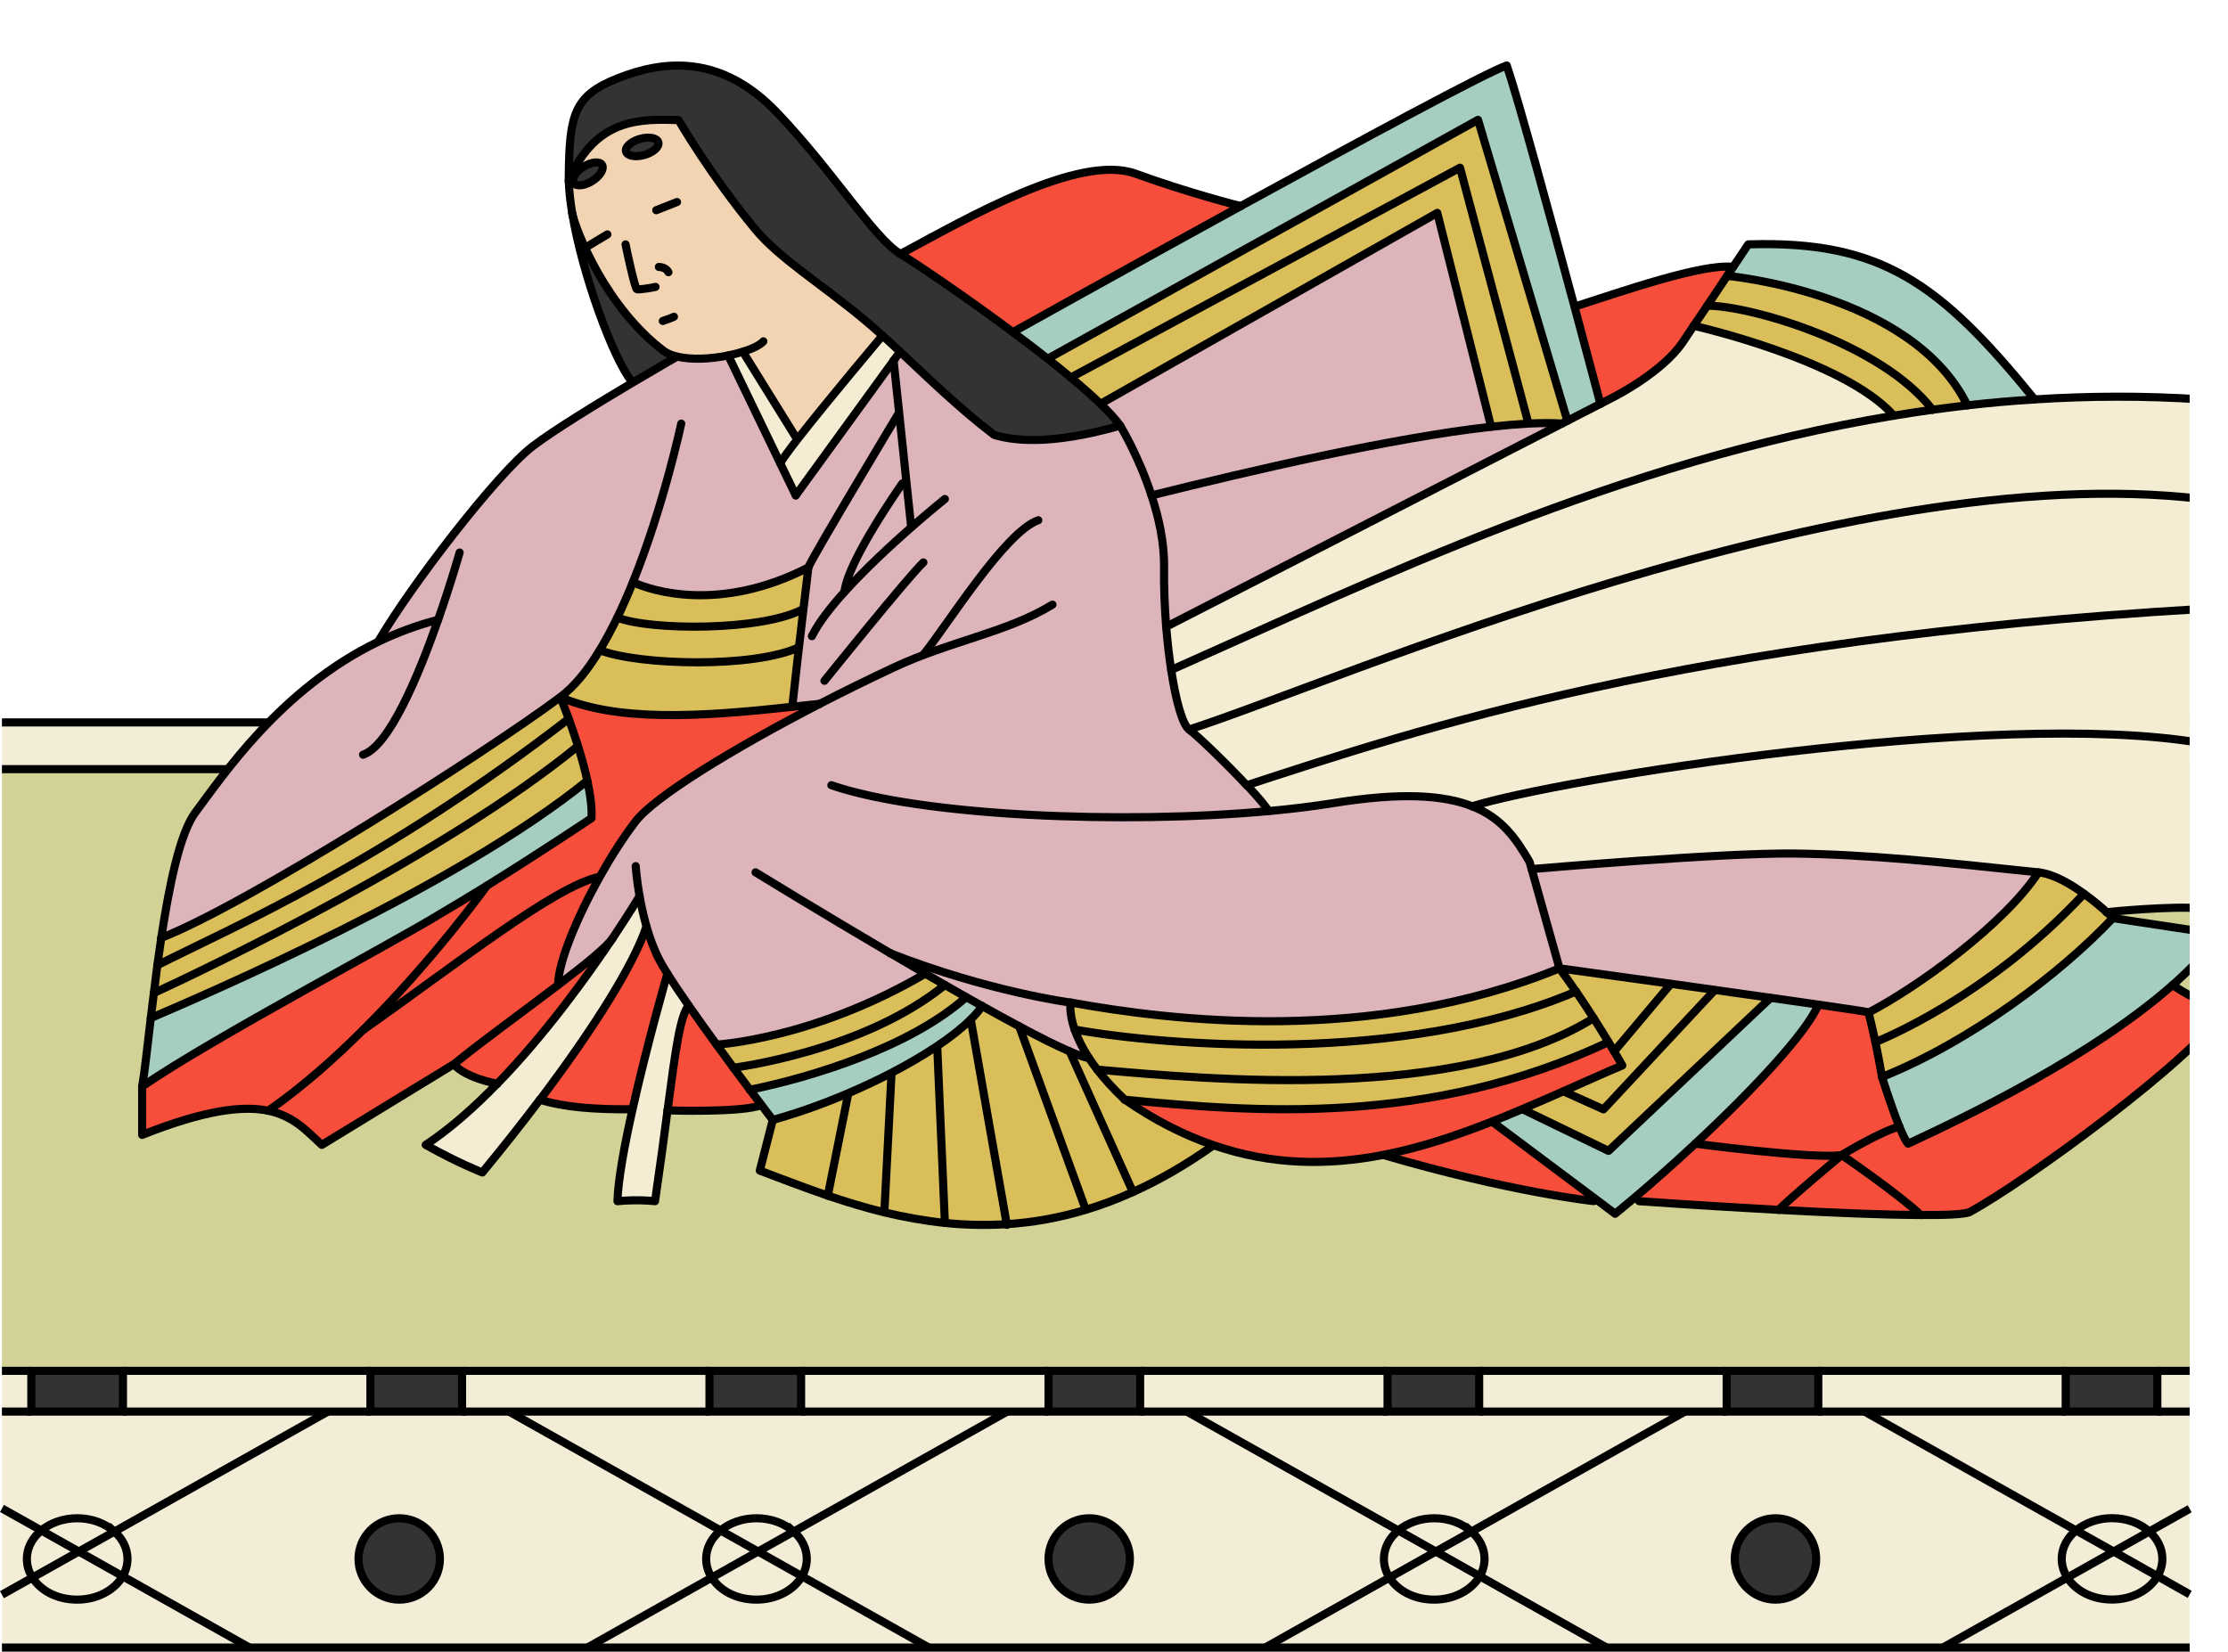 <?xml version="1.0" encoding="UTF-8"?>
<svg xmlns="http://www.w3.org/2000/svg" xmlns:xlink="http://www.w3.org/1999/xlink" viewBox="0 0 274.56 203.57">
  <defs>
    <style>
      .cls-1 {
        fill: #f2d4b2;
      }

      .cls-1, .cls-2, .cls-3, .cls-4, .cls-5, .cls-6, .cls-7, .cls-8, .cls-9, .cls-10 {
        stroke-width: 0px;
      }

      .cls-11, .cls-5, .cls-12 {
        fill: none;
      }

      .cls-11, .cls-12, .cls-13 {
        stroke: #000;
      }

      .cls-11, .cls-13 {
        stroke-miterlimit: 10;
      }

      .cls-2 {
        fill: #dabe5a;
      }

      .cls-3 {
        fill: #ddb4ba;
      }

      .cls-4 {
        fill: #f3edd7;
      }

      .cls-12 {
        stroke-linecap: round;
        stroke-linejoin: round;
      }

      .cls-6, .cls-13 {
        fill: #333;
      }

      .cls-7 {
        fill: #a5cec0;
      }

      .cls-8 {
        fill: #f4edd3;
      }

      .cls-9 {
        fill: #f74e3b;
      }

      .cls-14 {
        clip-path: url(#clippath);
      }

      .cls-10 {
        fill: #d2d296;
      }
    </style>
    <clipPath id="clippath">
      <rect class="cls-5" x="15.12" width="254.72" height="163.44"/>
    </clipPath>
  </defs>
  <g id="_レイヤー_3" data-name="レイヤー 3">
    <g>
      <g>
        <rect class="cls-4" x=".24" y="168.96" width="3.62" height="5.02"/>
        <path class="cls-4" d="m269.84,196.51v6.56h-30.42l15.34-8.62c1.03,1.61,3.11,2.71,5.51,2.71s4.61-1.18,5.61-2.88l3.96,2.23Z"/>
        <path class="cls-4" d="m269.84,185.96v10.55l-3.96-2.23c.38-.65.59-1.38.59-2.14,0-1.3-.62-2.48-1.61-3.37l4.99-2.8Z"/>
        <path class="cls-4" d="m269.84,173.98v11.98l-4.99,2.8c-1.14-1.01-2.77-1.64-4.59-1.64s-3.3.58-4.43,1.51l-26.07-14.65h40.07Z"/>
        <polygon class="cls-4" points="269.84 89.04 269.84 94.8 1.13 94.8 .24 94.8 .24 89.04 269.84 89.04"/>
        <rect class="cls-4" x="265.85" y="168.96" width="3.99" height="5.02"/>
        <path class="cls-4" d="m266.47,192.14c0,.76-.21,1.49-.59,2.14l-5.41-3.04,4.39-2.47c1,.89,1.61,2.07,1.61,3.37Z"/>
        <path class="cls-4" d="m260.47,191.23l5.41,3.04c-1,1.7-3.13,2.88-5.61,2.88s-4.48-1.1-5.51-2.71l5.71-3.21Z"/>
        <rect class="cls-6" x="254.56" y="168.96" width="11.29" height="5.02"/>
        <path class="cls-4" d="m264.86,188.76l-4.39,2.47-4.63-2.6c1.13-.93,2.7-1.51,4.43-1.51,1.82,0,3.45.63,4.59,1.64Z"/>
        <path class="cls-4" d="m260.47,191.23l-5.71,3.21c-.44-.69-.69-1.47-.69-2.31,0-1.37.68-2.6,1.77-3.5l4.63,2.6Z"/>
        <path class="cls-4" d="m229.77,173.98l26.07,14.65c-1.09.9-1.77,2.13-1.77,3.5,0,.83.25,1.62.69,2.31l-15.34,8.62h-41.44l-15.63-8.79c.38-.65.59-1.38.59-2.14,0-1.3-.62-2.48-1.61-3.37l26.31-14.79h22.13Zm-5.96,18.15c0-2.77-2.25-5.01-5.01-5.01s-5.02,2.25-5.02,5.01,2.25,5.02,5.02,5.02,5.01-2.25,5.01-5.02Z"/>
        <polygon class="cls-4" points="254.56 173.98 229.77 173.98 224.07 173.98 224.07 168.96 254.56 168.96 254.56 173.98"/>
        <rect class="cls-6" x="212.78" y="168.96" width="11.29" height="5.02"/>
        <path class="cls-6" d="m218.8,187.12c2.77,0,5.01,2.25,5.01,5.01s-2.25,5.02-5.01,5.02-5.02-2.25-5.02-5.02,2.25-5.01,5.02-5.01Z"/>
        <path class="cls-4" d="m207.64,173.98l-26.31,14.79c-1.14-1.01-2.77-1.65-4.59-1.65s-3.3.58-4.43,1.51l-26.07-14.65h61.4Z"/>
        <polygon class="cls-4" points="182.29 173.98 182.29 168.96 212.78 168.96 212.78 173.98 207.64 173.98 182.29 173.98"/>
        <path class="cls-4" d="m197.99,203.07h-42.09l15.34-8.62c1.03,1.61,3.11,2.71,5.51,2.71s4.61-1.18,5.61-2.88l15.63,8.79Z"/>
        <path class="cls-4" d="m182.95,192.14c0,.76-.21,1.49-.59,2.14l-5.41-3.04,4.39-2.46c1,.88,1.61,2.06,1.61,3.37Z"/>
        <path class="cls-4" d="m176.94,191.23l5.41,3.04c-1,1.7-3.13,2.88-5.61,2.88s-4.48-1.1-5.51-2.71l5.71-3.21Z"/>
        <rect class="cls-6" x="170.99" y="168.96" width="11.29" height="5.02"/>
        <path class="cls-4" d="m176.74,187.12c1.82,0,3.45.63,4.59,1.65l-4.39,2.46-4.63-2.6c1.13-.93,2.7-1.51,4.43-1.51Z"/>
        <path class="cls-4" d="m176.94,191.23l-5.71,3.21c-.44-.69-.69-1.47-.69-2.31,0-1.37.68-2.6,1.77-3.5l4.63,2.6Z"/>
        <path class="cls-4" d="m146.25,173.98l26.07,14.65c-1.09.9-1.77,2.13-1.77,3.5,0,.83.25,1.62.69,2.31l-15.34,8.62h-41.44l-15.63-8.79c.38-.65.59-1.38.59-2.14,0-1.3-.62-2.48-1.61-3.37l26.31-14.79h22.13Zm-7.01,18.15c0-2.77-2.25-5.01-5.01-5.01s-5.02,2.25-5.02,5.01,2.25,5.02,5.02,5.02,5.01-2.25,5.01-5.02Z"/>
        <polygon class="cls-4" points="170.99 173.98 146.25 173.98 140.5 173.98 140.5 168.96 170.99 168.96 170.99 173.98"/>
        <rect class="cls-6" x="129.21" y="168.96" width="11.29" height="5.02"/>
        <path class="cls-6" d="m134.22,187.12c2.77,0,5.01,2.25,5.01,5.01s-2.25,5.02-5.01,5.02-5.02-2.25-5.02-5.02,2.25-5.01,5.02-5.01Z"/>
        <path class="cls-4" d="m124.12,173.98l-26.31,14.79c-1.14-1.01-2.77-1.65-4.59-1.65s-3.3.58-4.43,1.51l-26.07-14.65h61.4Z"/>
        <polygon class="cls-4" points="129.21 173.98 124.12 173.98 98.72 173.98 98.72 168.96 129.21 168.96 129.21 173.98"/>
        <path class="cls-4" d="m114.47,203.07h-42.09l15.34-8.62c1.03,1.61,3.11,2.71,5.51,2.71s4.61-1.18,5.61-2.88l15.63,8.79Z"/>
        <path class="cls-4" d="m99.42,192.14c0,.76-.21,1.49-.59,2.14l-5.41-3.04,4.39-2.46c1,.88,1.61,2.06,1.61,3.37Z"/>
        <path class="cls-4" d="m93.42,191.23l5.41,3.04c-1,1.7-3.13,2.88-5.61,2.88s-4.48-1.1-5.51-2.71l5.71-3.21Z"/>
        <rect class="cls-6" x="87.43" y="168.96" width="11.29" height="5.02"/>
        <path class="cls-4" d="m93.22,187.12c1.82,0,3.45.63,4.59,1.65l-4.39,2.46-4.63-2.6c1.13-.93,2.7-1.51,4.43-1.51Z"/>
        <path class="cls-4" d="m93.42,191.23l-5.71,3.21c-.44-.69-.69-1.47-.69-2.31,0-1.37.68-2.6,1.77-3.5l4.63,2.6Z"/>
        <path class="cls-4" d="m62.72,173.98l26.07,14.65c-1.09.9-1.77,2.13-1.77,3.5,0,.83.25,1.62.69,2.31l-15.34,8.62H30.75l-15.63-8.79c.38-.65.59-1.38.59-2.14,0-1.3-.62-2.48-1.61-3.37l26.31-14.79h22.32Zm-8.52,18.15c0-2.77-2.25-5.01-5.01-5.01s-5.02,2.25-5.02,5.01,2.25,5.02,5.02,5.02,5.01-2.25,5.01-5.02Z"/>
        <polygon class="cls-4" points="87.43 173.98 62.72 173.98 56.94 173.98 56.94 168.96 87.43 168.96 87.43 173.98"/>
        <rect class="cls-6" x="45.65" y="168.96" width="11.29" height="5.02"/>
        <path class="cls-6" d="m49.19,187.12c2.77,0,5.01,2.25,5.01,5.01s-2.25,5.02-5.01,5.02-5.02-2.25-5.02-5.02,2.25-5.01,5.02-5.01Z"/>
        <polygon class="cls-4" points="45.65 173.98 40.41 173.98 15.16 173.98 15.16 168.96 45.65 168.96 45.65 173.98"/>
        <path class="cls-4" d="m30.75,203.07H.24v-6.51l3.76-2.11c1.03,1.61,3.11,2.71,5.51,2.71s4.61-1.18,5.61-2.88l15.63,8.79Z"/>
        <path class="cls-4" d="m15.71,192.14c0,.76-.21,1.49-.59,2.14l-5.41-3.04,4.39-2.46c1,.88,1.61,2.06,1.61,3.37Z"/>
        <rect class="cls-6" x="3.86" y="168.96" width="11.29" height="5.02"/>
        <path class="cls-4" d="m9.71,191.23l5.41,3.04c-1,1.7-3.13,2.88-5.61,2.88s-4.48-1.1-5.51-2.71l5.71-3.21Z"/>
        <path class="cls-4" d="m9.51,187.12c1.82,0,3.45.63,4.59,1.65l-4.39,2.46-4.63-2.6c1.13-.93,2.7-1.51,4.43-1.51Z"/>
        <path class="cls-4" d="m9.71,191.23l-5.71,3.21c-.44-.69-.69-1.47-.69-2.31,0-1.37.68-2.6,1.77-3.5l4.63,2.6Z"/>
        <path class="cls-4" d="m.24,185.92l4.83,2.71c-1.09.9-1.77,2.13-1.77,3.5,0,.83.25,1.62.69,2.31l-3.76,2.11v-10.63Z"/>
        <polygon class="cls-10" points="212.78 168.96 182.29 168.96 170.99 168.96 140.5 168.96 129.21 168.96 98.72 168.96 87.43 168.96 56.94 168.96 45.65 168.96 15.16 168.96 3.86 168.96 .24 168.96 .24 94.8 1.13 94.8 269.84 94.8 269.84 168.96 265.85 168.96 254.56 168.96 224.07 168.96 212.78 168.96"/>
        <path class="cls-4" d="m.24,173.98h40.16l-26.31,14.79c-1.14-1.01-2.77-1.65-4.59-1.65s-3.3.58-4.43,1.51l-4.83-2.71v-11.94Z"/>
      </g>
      <g>
        <polyline class="cls-11" points="269.84 203.07 239.42 203.07 197.99 203.07 155.9 203.07 114.47 203.07 72.38 203.07 30.75 203.07 .24 203.07"/>
        <line class="cls-11" x1=".24" y1="89.04" x2="269.84" y2="89.04"/>
        <line class="cls-11" x1=".24" y1="94.8" x2="269.84" y2="94.8"/>
        <line class="cls-11" x1="265.85" y1="168.96" x2="269.84" y2="168.96"/>
        <line class="cls-11" x1="224.07" y1="168.96" x2="254.56" y2="168.96"/>
        <line class="cls-11" x1="182.29" y1="168.96" x2="212.78" y2="168.96"/>
        <line class="cls-11" x1="140.5" y1="168.96" x2="170.99" y2="168.96"/>
        <line class="cls-11" x1="98.72" y1="168.96" x2="129.21" y2="168.96"/>
        <line class="cls-11" x1="56.94" y1="168.96" x2="87.43" y2="168.96"/>
        <line class="cls-11" x1="15.16" y1="168.96" x2="45.65" y2="168.96"/>
        <line class="cls-11" x1=".24" y1="168.96" x2="3.86" y2="168.96"/>
        <line class="cls-11" x1="265.85" y1="173.98" x2="269.84" y2="173.98"/>
        <polyline class="cls-11" points="224.07 173.98 229.77 173.98 254.56 173.98"/>
        <polyline class="cls-11" points="182.29 173.98 207.64 173.98 212.78 173.98"/>
        <polyline class="cls-11" points="140.5 173.98 146.25 173.98 170.99 173.98"/>
        <polyline class="cls-11" points="98.72 173.98 124.12 173.98 129.21 173.98"/>
        <polyline class="cls-11" points="56.94 173.98 62.72 173.98 87.43 173.98"/>
        <polyline class="cls-11" points="15.16 173.98 40.41 173.98 45.65 173.98"/>
        <line class="cls-11" x1=".24" y1="173.98" x2="3.86" y2="173.98"/>
        <polyline class="cls-11" points="72.38 203.07 87.71 194.44 93.42 191.23 97.81 188.77 124.12 173.98"/>
        <polyline class="cls-11" points="114.47 203.07 98.83 194.28 93.42 191.23 88.79 188.63 62.72 173.98"/>
        <path class="cls-11" d="m139.24,192.14c0,2.78-2.25,5.02-5.01,5.02s-5.02-2.25-5.02-5.02,2.25-5.01,5.02-5.01,5.01,2.25,5.01,5.01Z"/>
        <path class="cls-11" d="m223.81,192.14c0,2.78-2.25,5.02-5.01,5.02s-5.02-2.25-5.02-5.02,2.25-5.01,5.02-5.01,5.01,2.25,5.01,5.01Z"/>
        <path class="cls-11" d="m97.81,188.77c1,.88,1.61,2.06,1.61,3.37,0,.76-.21,1.49-.59,2.14-1,1.7-3.13,2.88-5.61,2.88s-4.48-1.1-5.51-2.71c-.44-.69-.69-1.47-.69-2.31,0-1.37.68-2.6,1.77-3.5,1.13-.93,2.7-1.51,4.43-1.51,1.82,0,3.45.63,4.59,1.65Z"/>
        <polyline class="cls-11" points=".24 196.55 4 194.44 9.71 191.23 14.1 188.77 40.41 173.98"/>
        <polyline class="cls-11" points="30.75 203.07 15.12 194.28 9.71 191.23 5.08 188.63 .24 185.92"/>
        <path class="cls-11" d="m14.1,188.77c1,.88,1.61,2.06,1.61,3.37,0,.76-.21,1.49-.59,2.14-1,1.7-3.13,2.88-5.61,2.88s-4.48-1.1-5.51-2.71c-.44-.69-.69-1.47-.69-2.31,0-1.37.68-2.6,1.77-3.5,1.13-.93,2.7-1.51,4.43-1.51,1.82,0,3.45.63,4.59,1.65Z"/>
        <polyline class="cls-11" points="155.9 203.07 171.24 194.44 176.94 191.23 181.33 188.77 207.64 173.98"/>
        <polyline class="cls-11" points="197.99 203.07 182.36 194.28 176.94 191.23 172.31 188.63 146.25 173.98"/>
        <path class="cls-11" d="m181.33,188.77c1,.88,1.61,2.06,1.61,3.37,0,.76-.21,1.49-.59,2.14-1,1.7-3.13,2.88-5.61,2.88s-4.48-1.1-5.51-2.71c-.44-.69-.69-1.47-.69-2.31,0-1.37.68-2.6,1.77-3.5,1.13-.93,2.7-1.51,4.43-1.51,1.82,0,3.45.63,4.59,1.65Z"/>
        <polyline class="cls-11" points="239.42 203.07 254.76 194.44 260.47 191.23 264.86 188.76 269.84 185.96"/>
        <polyline class="cls-11" points="269.84 196.51 265.88 194.28 260.47 191.23 255.83 188.63 229.77 173.98"/>
        <path class="cls-11" d="m264.86,188.76c1,.89,1.61,2.07,1.61,3.37,0,.76-.21,1.49-.59,2.14-1,1.7-3.13,2.88-5.61,2.88s-4.48-1.1-5.51-2.71c-.44-.69-.69-1.47-.69-2.31,0-1.37.68-2.6,1.77-3.5,1.13-.93,2.7-1.51,4.43-1.51,1.82,0,3.45.63,4.59,1.64Z"/>
        <path class="cls-11" d="m54.21,192.14c0,2.78-2.25,5.02-5.01,5.02s-5.02-2.25-5.02-5.02,2.25-5.01,5.02-5.01,5.01,2.25,5.01,5.01Z"/>
        <rect class="cls-11" x="3.86" y="168.96" width="11.29" height="5.02"/>
        <rect class="cls-11" x="45.65" y="168.96" width="11.29" height="5.02"/>
        <rect class="cls-11" x="87.43" y="168.96" width="11.29" height="5.02"/>
        <rect class="cls-11" x="129.21" y="168.96" width="11.29" height="5.02"/>
        <rect class="cls-11" x="170.99" y="168.96" width="11.29" height="5.02"/>
        <rect class="cls-11" x="212.78" y="168.96" width="11.29" height="5.02"/>
        <rect class="cls-11" x="254.56" y="168.96" width="11.29" height="5.02"/>
      </g>
    </g>
  </g>
  <g id="_レイヤー_2" data-name="レイヤー 2">
    <g class="cls-14">
      <path class="cls-7" d="m250.72,49.23h0c-2.78.18-5.54.43-8.28.74-6.77-13.92-29.61-15.97-29.61-15.97l.74-1.1,1.86-2.78c16.39-.51,23.63,4.78,35.29,19.11Z"/>
      <path class="cls-3" d="m112.29,64.99h0c-2.49,2.19-5.66,5.12-8.22,7.95.36-3.8,7.14-13.37,7.14-13.37l.5-.05.58,5.47Z"/>
      <path class="cls-3" d="m110.82,51.03l.89,8.49-.5.05s-6.77,9.57-7.14,13.37c-1.77,1.96-3.24,3.87-4.02,5.46l-1.42-.17c.11-1.02.24-2.09.37-3.17.2-1.7.41-3.44.61-5.12.59-1.46,11.07-18.9,11.07-18.9l.14-.02Z"/>
      <path class="cls-8" d="m110.92,43.35l-.8,1.09h0s-12.07,16.62-12.07,16.62l-1.91-3.96c.26-.49,1.08-1.6,2.17-3.01,3.65-4.68,10.43-12.72,10.43-12.72.72.64,1.44,1.31,2.17,1.99Z"/>
      <path class="cls-8" d="m98.09,53.91l.23.17c-1.09,1.41-1.91,2.52-2.17,3.01l-6.41-13.29c.64-.13,1.25-.29,1.8-.46l6.55,10.57Z"/>
      <path class="cls-8" d="m84.85,123.92c-1.05,1.4-1.58,5.33-2.59,12.93-.41,3.1-.9,6.8-1.54,11.19,0,0-2.07-.25-4.63,0,.09-2.66.88-6.92,1.86-11.33,1.81-8.11,4.29-16.71,4.29-16.71.69,1.11,1.6,2.46,2.61,3.91Z"/>
      <path class="cls-8" d="m78.81,110.45c.2,1.12.48,2.41.85,3.72-1.57,4.72-6.4,12.46-13.12,21.36h0c-2.18,2.89-4.55,5.9-7.09,8.97,0,0-2.96-1.14-6.98-3.4,3-1.99,5.99-4.63,8.8-7.53h0c5.89-6.05,11.07-13.24,14.24-17.97,1.98-2.96,3.17-4.96,3.3-5.15Z"/>
      <path class="cls-3" d="m132.42,126.89c.34.98.88,2.16,1.76,3.51-.49-.07-1.31-.36-2.36-.82-1.59-.68-3.75-1.76-6.22-3.09-1.43-.76-2.98-1.6-4.58-2.51-.64-.36-1.29-.72-1.95-1.09-.87-.49-1.74-.99-2.63-1.5-.81-.46-1.61-.92-2.42-1.39-1.42-.83-2.85-1.67-4.26-2.5,12.11,4.74,22.18,6.06,22.18,6.06,0,0-.24,1.21.48,3.31Z"/>
      <path class="cls-2" d="m196.38,125.48c.69,1.08,1.32,2.1,1.84,2.96-22.08,10.39-43.69,8.65-59.63,7.1-1.41-1.33-2.52-2.57-3.39-3.71,14.24,1.28,44.58,3.99,61.19-6.34Z"/>
      <path class="cls-2" d="m194.22,122.21c.76,1.11,1.49,2.23,2.16,3.27-16.61,10.33-46.94,7.62-61.19,6.34-.38-.49-.72-.97-1.01-1.42-.88-1.35-1.42-2.53-1.76-3.51,11.04,2,40.49,4.42,61.79-4.68h0Z"/>
      <path class="cls-2" d="m192.18,119.37c.69.92,1.37,1.88,2.03,2.85-21.3,9.09-50.75,6.68-61.79,4.68-.72-2.11-.48-3.31-.48-3.31,12.18,2.22,36.99,5.32,60.24-4.21Z"/>
      <path class="cls-3" d="m251.2,107.52c-4.21,6.43-14.95,14.17-20.93,17.28-.29-.09-2.71-.45-6.19-.95-1.74-.25-3.75-.54-5.9-.84-2.19-.31-4.53-.64-6.87-.97-1.82-.25-3.65-.51-5.41-.76-7.45-1.03-13.71-1.9-13.71-1.9l-3.44-12.26s23.38-2.03,32.35-1.92c8.97.11,18.27,1.07,30.12,2.32Z"/>
      <path class="cls-8" d="m271.24,91.58v20.38c-3.69-.33-11.32.43-11.64.47h0c-.64-.59-1.63-1.44-2.78-2.26-1.72-1.25-3.79-2.45-5.62-2.64-11.85-1.26-21.15-2.21-30.12-2.32-8.97-.11-32.35,1.92-32.35,1.92l-.25-.88c-1.61-2.73-3.3-5.36-7.06-6.84,10.21-3.27,64.43-12.08,89.64-7.83l.18.03Z"/>
      <path class="cls-8" d="m271.24,75.06v15.35l-.18,1.14c-25.21-4.25-79.43,4.56-89.64,7.83-3.46-1.37-8.66-1.77-17.15-.39-2.43.39-5.11.72-7.96.98-.23-.5-1.3-1.74-2.65-3.19,21.03-6.87,54.03-17.96,117.59-21.72Z"/>
      <path class="cls-8" d="m271.24,61.5v13.57c-63.55,3.76-96.55,14.85-117.59,21.72h0c-2.51-2.68-6.01-6.07-7.1-6.87,17.94-5.75,80.83-33.59,124.69-28.42Z"/>
      <path class="cls-8" d="m271.24,49.23v12.27c-43.86-5.17-106.75,22.67-124.69,28.42-.83-.61-1.64-3.52-2.22-7.34,25.28-11.22,55.22-25.75,89.05-31.34,1.59-.26,3.17-.5,4.77-.73,1.42-.19,2.85-.37,4.29-.54,2.73-.31,5.49-.56,8.28-.73,6.71-.43,13.55-.47,20.52,0Z"/>
      <path class="cls-8" d="m208.71,40.15s18.59,4.18,24.67,11.09c-33.83,5.59-63.77,20.12-89.05,31.34-.25-1.65-.46-3.46-.62-5.33h0l48.75-25.03.68-.35,4.07-2.09,1.69-.87s5.91-2.99,8.44-6.71l1.36-2.04Z"/>
      <path class="cls-3" d="m177.12,26.24l6.63,26.37c-12.09,1.34-29.59,5.4-41.84,8.46-1.59-4.89-3.85-8.6-3.85-8.6-.54-.76-1.38-1.68-2.43-2.7l41.49-23.53Z"/>
      <path class="cls-3" d="m192.48,52.21l-48.75,25.03h0c-.19-2.41-.29-4.93-.26-7.29.04-3.04-.64-6.14-1.54-8.88,12.25-3.06,29.74-7.12,41.84-8.46,1.64-.18,3.17-.31,4.59-.39,1.54-.08,2.93-.09,4.14,0Z"/>
      <path class="cls-3" d="m46.59,79.1c4.02-6.91,14.59-20.64,19.01-24.06,2.56-1.97,8.09-5.35,12.32-7.86,3.11-1.84,5.51-3.22,5.51-3.22h0c1.78.43,4.2.28,6.31-.15l6.41,13.29,1.91,3.96,12.07-16.61.69,6.57-.14.02s-10.48,17.44-11.07,18.9c-10.86,5.58-19.27,2.91-21.62,1.82-.6,1.48-1.24,2.95-1.92,4.35-.69,1.41-1.41,2.77-2.17,4.02-1.48,2.45-3.11,4.48-4.87,5.79-9.19,6.86-38.43,25.47-49.17,29.67,1-6.63,2.33-12.99,4.22-15.5,3.36-4.47,10.47-15.19,22.51-21.01Z"/>
      <path class="cls-3" d="m109.76,117.51c1.41.83,2.84,1.67,4.26,2.5-13.86,8.11-25.72,8.74-25.72,8.74-1.19-1.62-2.38-3.29-3.45-4.83-1.01-1.45-1.92-2.8-2.61-3.91-.38-.62-.7-1.15-.94-1.6-.69-1.31-1.23-2.78-1.64-4.23-.37-1.31-.65-2.6-.85-3.72-.12.19-1.32,2.19-3.3,5.15h0c-.71,1.08-3.42,3.27-6.74,5.79.04-2.82,2.3-8.26,5.11-13.28,1.42-2.54,2.98-4.98,4.47-6.91,2.32-3,11.82-8.86,22.67-14.46-.97.1-3.39.36-3.39.36,0,0,.35-3.14.82-7.32.06-.5.12-1.03.19-1.56l1.42.17c.77-1.6,2.25-3.5,4.02-5.46,2.56-2.83,5.73-5.75,8.22-7.94h0s-.58-5.48-.58-5.48l-.89-8.49-.69-6.57h0s.8-1.1.8-1.1c3.48,3.25,7.18,6.88,11.57,10.24,2.14.67,6.74,1.4,15.57-1.13,0,0,2.26,3.7,3.85,8.6.9,2.74,1.59,5.85,1.54,8.88-.03,2.37.07,4.88.26,7.29.16,1.87.36,3.69.62,5.33.58,3.82,1.39,6.73,2.22,7.34,1.08.8,4.59,4.19,7.1,6.87h0c1.35,1.45,2.42,2.69,2.65,3.19,2.85-.26,5.53-.59,7.96-.98,8.49-1.38,13.69-.98,17.15.39,3.76,1.48,5.45,4.11,7.06,6.84l.25.88,3.44,12.26c-23.26,9.52-48.06,6.43-60.24,4.21,0,0-10.07-1.33-22.18-6.06Z"/>
      <path class="cls-2" d="m114.02,120.01c.81.47,1.61.93,2.42,1.39-10.11,8.23-26.06,10.2-26.06,10.2-.67-.91-1.37-1.86-2.08-2.85,0,0,11.86-.63,25.72-8.74Z"/>
      <path class="cls-2" d="m116.44,121.4c.88.51,1.76,1.01,2.63,1.5-6.83,6.11-18.86,9.84-26.65,11.42h0c-.61-.82-1.3-1.74-2.03-2.72,0,0,15.95-1.97,26.06-10.2Z"/>
      <path class="cls-7" d="m121.02,123.99c-.34.53-.81,1.08-1.41,1.67-1.04,1.04-2.46,2.15-4.16,3.3-1.65,1.09-3.56,2.21-5.64,3.3-1.67.87-3.47,1.72-5.33,2.51-2.98,1.27-6.12,2.4-9.26,3.28,0,0-.54-.7-1.4-1.85-.41-.53-.88-1.16-1.41-1.87,7.79-1.59,19.82-5.32,26.65-11.42.66.37,1.31.74,1.95,1.09Z"/>
      <path class="cls-7" d="m72.37,96.23c.36,1.69.59,3.31.51,4.61,0,0-6.25,4.19-12.87,8.31-2,1.23-4.02,2.46-5.92,3.57-5.35,3.32-28.02,15.28-36.58,21.19.29-1.7.63-4.78,1.06-8.43,7.15-3.09,37.52-16.08,53.8-29.26Z"/>
      <path class="cls-7" d="m234.07,138.86c-1.01-2.47-2.13-6.09-2.13-6.09,10.85-4.33,22.03-12.76,28.46-19.6,0,0,2.1.33,13.18,2-1.54,2.13-3.54,4.22-5.83,6.24-9.85,8.69-25.05,16.06-32.6,19.56-.29-.31-.67-1.11-1.08-2.1Z"/>
      <path class="cls-7" d="m218.18,123c2.15.3,4.15.59,5.9.84-1.44,3.4-7.9,10.37-15.16,17.11-2.6,2.43-5.31,4.82-7.91,7.02-.66.56-1.32,1.09-1.96,1.62l-2.45-1.84-12.71-9.51c1.25-.49,2.51-1.01,3.75-1.54h0s10.59,5.14,10.59,5.14l19.96-18.85Z"/>
      <path class="cls-7" d="m197.22,49.77l-4.07,2.09-11.02-37.09-53.02,29.44c-1.39-1.09-2.84-2.19-4.29-3.28,0,0,13.65-7.62,28.07-15.53h0c14.73-8.08,30.24-16.46,32.78-17.33,1.45,4.28,5.45,18.96,8.34,29.7,1.82,6.78,3.2,12,3.2,12Z"/>
      <path class="cls-2" d="m205.89,121.27h0s-6.98,8.32-6.98,8.32c-.21-.34-.43-.73-.69-1.14-.52-.86-1.14-1.87-1.84-2.96-.67-1.04-1.4-2.16-2.16-3.27h0c-.66-.96-1.34-1.93-2.03-2.85,0,0,6.26.87,13.71,1.9Z"/>
      <path class="cls-2" d="m211.31,122.03l-13.71,14.69-4.93-2.21c2.44-1.08,4.85-2.17,7.25-3.18,0,0-.37-.67-1.01-1.74l6.98-8.31h0c1.76.24,3.59.5,5.41.75Z"/>
      <path class="cls-2" d="m218.18,123l-19.96,18.85-10.59-5.14h0c1.69-.73,3.37-1.47,5.05-2.2l4.93,2.21,13.71-14.69c2.34.33,4.68.66,6.87.97Z"/>
      <path class="cls-2" d="m251.2,107.52c1.83.19,3.9,1.39,5.62,2.64-11.92,12.84-25.29,18.12-25.71,18.28-.24-1.13-.53-2.38-.84-3.63,5.99-3.11,16.72-10.85,20.93-17.28Z"/>
      <path class="cls-2" d="m259.6,112.42c.49.45.79.75.79.75-6.43,6.84-17.61,15.28-28.46,19.6,0,0-.31-1.87-.82-4.34.42-.16,13.79-5.44,25.71-18.28,1.14.82,2.13,1.67,2.78,2.26h0Z"/>
      <path class="cls-2" d="m238.15,50.51c-1.6.23-3.18.47-4.77.73-6.08-6.9-24.67-11.09-24.67-11.09l1.67-2.47c5.27-.03,21.48,4.65,27.77,12.83Z"/>
      <path class="cls-2" d="m242.45,49.97c-1.44.16-2.87.35-4.29.54-6.3-8.18-22.5-12.85-27.77-12.83l2.45-3.68s22.85,2.05,29.61,15.97Z"/>
      <path class="cls-2" d="m188.34,52.15v.06c-1.41.08-2.95.21-4.59.39l-6.63-26.37-41.49,23.53c-1.03-1.01-2.28-2.1-3.65-3.24l47.94-25.86,8.41,31.49Z"/>
      <path class="cls-2" d="m182.14,14.77l11.02,37.09-.68.35c-1.21-.08-2.6-.07-4.14,0v-.06l-8.41-31.49-47.94,25.86c-.91-.75-1.87-1.54-2.86-2.32l53.02-29.44Z"/>
      <path class="cls-2" d="m71.22,91.96c.43,1.37.85,2.85,1.15,4.27-16.27,13.18-46.65,26.17-53.8,29.26.12-.99.24-2.03.38-3.09,7.03-3.25,35.95-17.1,52.26-30.44Z"/>
      <path class="cls-2" d="m70.08,88.6c.36.96.75,2.12,1.14,3.36-16.31,13.34-45.23,27.18-52.26,30.44.13-1.12.28-2.27.43-3.43,9.57-4.8,27.69-12.62,50.68-30.36Z"/>
      <path class="cls-2" d="m69.04,85.93s.44,1.07,1.03,2.67c-22.99,17.74-41.12,25.56-50.68,30.36.15-1.11.31-2.24.48-3.36,10.74-4.21,39.99-22.81,49.17-29.67Z"/>
      <path class="cls-2" d="m98.44,79.79c-.48,4.18-.82,7.32-.82,7.32-11.88,1.33-21.7,1.77-28.57-1.18,1.75-1.31,3.38-3.35,4.87-5.79,4.88,1.88,18.94,2.22,24.53-.35Z"/>
      <path class="cls-2" d="m98.99,75.06h0c-.13,1.08-.26,2.14-.37,3.17-.07.53-.13,1.06-.19,1.56-5.59,2.57-19.65,2.23-24.53.35.76-1.25,1.48-2.6,2.17-4.02,4.04,1.61,17.88,1.67,22.92-1.06Z"/>
      <path class="cls-2" d="m99.61,69.94c-.2,1.67-.41,3.42-.61,5.12h0c-5.04,2.72-18.87,2.67-22.92,1.06.68-1.41,1.32-2.87,1.92-4.35,2.34,1.09,10.76,3.76,21.62-1.82Z"/>
      <path class="cls-2" d="m149.51,141.17c-3.39,2.42-6.7,4.31-9.91,5.75l-7.79-17.33c1.05.46,1.86.75,2.36.82.29.45.63.93,1.01,1.42.88,1.14,1.99,2.39,3.39,3.71,3.72,2.58,7.36,4.41,10.93,5.63Z"/>
      <path class="cls-2" d="m131.82,129.59l7.79,17.33c-1.98.89-3.91,1.61-5.81,2.19l-8.2-22.6c2.47,1.33,4.63,2.41,6.22,3.09Z"/>
      <path class="cls-2" d="m125.6,126.5l8.2,22.6c-3.36,1.01-6.6,1.57-9.73,1.77l-4.43-25.2h-.02c.6-.6,1.07-1.15,1.41-1.68,1.6.9,3.15,1.74,4.58,2.51Z"/>
      <path class="cls-2" d="m119.63,125.68l4.43,25.2c-2.62.17-5.16.1-7.62-.15l-.94-21.69-.05-.08c1.7-1.14,3.12-2.26,4.16-3.3h.02Z"/>
      <path class="cls-2" d="m115.5,129.04l.94,21.69c-2.58-.27-5.07-.73-7.46-1.3h0s.88-17.07.88-17.07l-.05-.1c2.08-1.08,3.99-2.2,5.64-3.3l.05.08Z"/>
      <path class="cls-2" d="m109.81,132.26l.05.1-.88,17.06h0c-2.42-.58-4.74-1.29-6.97-2.05l2.51-12.52-.03-.09c1.86-.79,3.65-1.64,5.33-2.51Z"/>
      <path class="cls-2" d="m104.49,134.77l.03.09-2.51,12.52c-2.98-1.01-5.77-2.11-8.39-3.09l1.6-6.24c3.14-.88,6.28-2.01,9.26-3.28Z"/>
      <path class="cls-9" d="m97.62,87.11s2.42-.26,3.39-.36c-10.84,5.59-20.35,11.46-22.67,14.46-1.48,1.93-3.04,4.37-4.47,6.91l-.07-.04c-5.53,1.21-17.5,10.74-29.07,18.87,8.75-8.71,15.28-17.8,15.28-17.8,6.63-4.12,12.87-8.31,12.87-8.31.08-1.3-.15-2.92-.51-4.61-.3-1.42-.72-2.9-1.15-4.27-.39-1.24-.79-2.39-1.14-3.36-.59-1.6-1.03-2.67-1.03-2.67,6.87,2.95,16.69,2.51,28.57,1.18Z"/>
      <path class="cls-9" d="m73.81,108.08l.07.04c-2.81,5.02-5.07,10.46-5.11,13.28-4.27,3.25-9.54,7.05-12.85,9.77l-16.26,9.94c-1.8-1.63-3.4-3.54-6.6-4.21,4.07-2.81,8.07-6.35,11.68-9.95,11.57-8.14,23.53-17.66,29.07-18.87Z"/>
      <path class="cls-9" d="m54.1,112.72c1.9-1.11,3.92-2.34,5.92-3.57,0,0-6.52,9.09-15.28,17.8-3.61,3.6-7.61,7.14-11.68,9.95-3.12-.64-7.75-.12-15.54,2.98v-5.97c8.56-5.91,31.23-17.87,36.58-21.19Z"/>
      <path class="cls-9" d="m75.51,115.6h0c-3.17,4.74-8.35,11.92-14.24,17.97h0c-.21-.04-3.95-.75-5.34-2.41,3.3-2.71,8.58-6.51,12.85-9.77,3.32-2.52,6.03-4.71,6.74-5.79Z"/>
      <path class="cls-9" d="m81.3,118.41c.23.45.56.99.94,1.6,0,0-2.48,8.6-4.29,16.71h0c-4.72.05-8.51-.27-11.39-1.18,6.71-8.9,11.55-16.65,13.12-21.36.41,1.45.95,2.92,1.64,4.23Z"/>
      <path class="cls-9" d="m93.83,136.2h0c-2.24.96-11.57.66-11.57.66,1.01-7.61,1.54-11.54,2.59-12.93,1.08,1.54,2.26,3.21,3.45,4.83.71.98,1.41,1.93,2.08,2.85.73.98,1.42,1.9,2.03,2.72h0c.53.71,1.01,1.34,1.41,1.87Z"/>
      <path class="cls-9" d="m198.91,129.59c.64,1.08,1.01,1.74,1.01,1.74-2.4,1.01-4.81,2.1-7.25,3.18-1.67.74-3.36,1.47-5.05,2.19-1.24.53-2.5,1.05-3.75,1.54-4.38,1.73-8.84,3.23-13.39,4.11-6.75,1.32-13.71,1.31-20.97-1.2-3.57-1.22-7.21-3.05-10.93-5.63,15.94,1.55,37.55,3.3,59.63-7.1.26.42.49.81.69,1.14Z"/>
      <path class="cls-9" d="m196.59,147.76l-.21.29s-10.29-1.1-25.89-5.68c4.55-.88,9.01-2.38,13.39-4.11l12.71,9.51Z"/>
      <path class="cls-9" d="m208.91,140.96s14.38,1.91,18.03,1.41c0,0-6.84,5.72-7.74,6.75-9.05-.49-17.22-1.07-17.22-1.07l-.99-.07c2.6-2.19,5.31-4.59,7.91-7.02Z"/>
      <path class="cls-9" d="m231.11,128.43c.51,2.46.82,4.34.82,4.34,0,0,1.13,3.62,2.13,6.09-2.28.56-7.12,3.5-7.12,3.5-3.65.5-18.03-1.41-18.03-1.41,7.26-6.75,13.72-13.71,15.16-17.11,3.49.5,5.9.87,6.19.95.31,1.26.6,2.51.84,3.63Z"/>
      <path class="cls-9" d="m226.95,142.36s6.84,4.66,9.73,7.38c-4.67-.02-11.28-.3-17.47-.63.89-1.03,7.74-6.75,7.74-6.75Z"/>
      <path class="cls-9" d="m267.74,121.4s2.95,2.13,6.32,3.06c-3.21,5.68-24.52,21.26-31.39,24.96-.78.26-2.98.36-5.99.33-2.89-2.72-9.73-7.38-9.73-7.38,0,0,4.84-2.94,7.12-3.5.41.99.79,1.79,1.08,2.1,7.55-3.5,22.75-10.87,32.6-19.56Z"/>
      <path class="cls-9" d="m213.57,32.9l-.74,1.1-2.45,3.68-1.67,2.47-1.36,2.04c-2.53,3.72-8.44,6.71-8.44,6.71l-1.69.87s-1.38-5.21-3.2-12l.37-.1c5.17-1.65,15.47-5.26,19.18-4.78Z"/>
      <path class="cls-9" d="m139.91,21.4c6.83,2.47,12.8,3.96,12.99,4-14.42,7.91-28.07,15.53-28.07,15.53-6.05-4.5-12.14-8.6-13.85-9.63,8.27-4.43,22-12.4,28.94-9.9Z"/>
      <path class="cls-1" d="m106.58,39.47c-5.41-4.51-10.54-7.61-13.51-11.21-5.6-6.79-9.45-13.46-9.45-13.46-4.46-.11-10.14-.44-13.54,7.47.03,1.2.17,2.54.42,3.96.49,2.32,4.23,11.69,11.28,17,.43.32,1,.56,1.66.71,1.78.43,4.2.29,6.31-.14.64-.13,1.25-.29,1.8-.46l6.55,10.57.23.17c3.65-4.68,10.43-12.72,10.43-12.72-.73-.66-1.45-1.29-2.17-1.89Z"/>
      <path class="cls-6" d="m83.43,43.95h0s-2.4,1.39-5.51,3.23l-.13-.23c-2.13-2.61-6.02-12.91-7.29-20.71.49,2.32,4.23,11.69,11.28,17,.43.32,1,.56,1.66.71Z"/>
      <path class="cls-6" d="m131.98,46.52c1.37,1.14,2.62,2.24,3.65,3.24,1.05,1.01,1.89,1.93,2.43,2.7-8.83,2.52-13.43,1.8-15.57,1.13-4.39-3.37-8.09-6.99-11.57-10.24-.73-.68-1.45-1.34-2.17-1.99-.73-.66-1.45-1.29-2.17-1.89-5.41-4.51-10.54-7.61-13.51-11.21-5.6-6.79-9.45-13.46-9.45-13.46-4.46-.11-10.14-.44-13.54,7.47,0-.22,0-.43,0-.64.08-7.61.67-9.89,6.13-12.03,5.46-2.14,12.54-3.03,19.48,4.21s11.96,15.5,15.28,17.5c1.71,1.02,7.81,5.13,13.85,9.63,1.46,1.08,2.91,2.19,4.29,3.28.99.78,1.95,1.56,2.86,2.32Z"/>
      <path class="cls-12" d="m70.08,22.3s0-.02,0-.03c3.4-7.91,9.08-7.58,13.54-7.47,0,0,3.84,6.67,9.45,13.46,2.98,3.6,8.1,6.7,13.51,11.21.72.6,1.44,1.23,2.17,1.89.72.64,1.44,1.31,2.17,1.99,3.48,3.25,7.18,6.88,11.57,10.24,2.14.67,6.74,1.4,15.57-1.13"/>
      <path class="cls-12" d="m70.5,26.24c.49,2.32,4.23,11.69,11.28,17,.43.32,1,.56,1.66.71,1.78.43,4.2.29,6.31-.14.64-.13,1.25-.29,1.8-.46,1.19-.37,2.12-.82,2.52-1.28"/>
      <path class="cls-12" d="m77.09,30.12c.22,1.17,1.18,5.53,1.41,5.55.22.03,1.69-.16,2.28-.31"/>
      <path class="cls-12" d="m81.19,32.9s.87,0,1.18.65"/>
      <path class="cls-12" d="m81.68,39.56s1.1-.37,1.37-.52"/>
      <line class="cls-12" x1="80.87" y1="25.91" x2="83.43" y2="24.9"/>
      <line class="cls-12" x1="74.85" y1="28.89" x2="72.44" y2="30.34"/>
      <line class="cls-12" x1="91.54" y1="43.35" x2="98.09" y2="53.91"/>
      <path class="cls-12" d="m108.75,41.36s-6.78,8.04-10.43,12.72c-1.09,1.41-1.91,2.52-2.17,3.01"/>
      <line class="cls-12" x1="110.12" y1="44.45" x2="98.06" y2="61.06"/>
      <line class="cls-12" x1="110.92" y1="43.35" x2="110.12" y2="44.44"/>
      <polyline class="cls-12" points="89.74 43.81 96.15 57.1 98.06 61.06"/>
      <path class="cls-12" d="m110.68,51.04s-10.48,17.44-11.07,18.9"/>
      <polyline class="cls-12" points="110.12 44.44 110.12 44.45 110.82 51.03 111.71 59.52 112.29 64.99"/>
      <path class="cls-12" d="m116.44,61.5s-1.76,1.41-4.15,3.5h0c-2.49,2.19-5.66,5.12-8.22,7.95-1.77,1.96-3.24,3.87-4.02,5.46"/>
      <path class="cls-12" d="m83.95,52.21s-2.16,10.15-5.96,19.56c-.6,1.48-1.24,2.95-1.92,4.35-.69,1.41-1.41,2.77-2.17,4.02-1.48,2.45-3.11,4.48-4.87,5.79-9.19,6.86-38.43,25.47-49.17,29.67"/>
      <path class="cls-12" d="m73.91,80.14c4.88,1.88,18.94,2.22,24.53-.35"/>
      <path class="cls-12" d="m76.08,76.12c4.04,1.61,17.88,1.67,22.92-1.06"/>
      <path class="cls-12" d="m101.6,83.91s10.3-12.82,12.19-14.59"/>
      <path class="cls-12" d="m153.66,96.78c1.35,1.45,2.42,2.69,2.65,3.19"/>
      <path class="cls-12" d="m77.8,46.95c-2.13-2.61-6.02-12.91-7.29-20.71-.24-1.42-.38-2.77-.42-3.96,0-.22,0-.43,0-.64.08-7.61.67-9.89,6.13-12.03,5.46-2.14,12.54-3.03,19.48,4.21s11.96,15.5,15.28,17.5c1.71,1.02,7.81,5.13,13.85,9.63,1.46,1.08,2.91,2.19,4.29,3.28.99.78,1.95,1.56,2.86,2.32,1.37,1.14,2.62,2.24,3.65,3.24,1.05,1.01,1.89,1.93,2.43,2.7,0,0,2.26,3.7,3.85,8.6.9,2.74,1.59,5.85,1.54,8.88-.03,2.37.07,4.88.26,7.29.16,1.87.36,3.69.62,5.33.58,3.82,1.39,6.73,2.22,7.34,1.08.8,4.59,4.19,7.1,6.87"/>
      <path class="cls-12" d="m259.6,112.42c-.64-.59-1.63-1.44-2.78-2.26-1.72-1.25-3.79-2.45-5.62-2.64-11.85-1.26-21.15-2.21-30.12-2.32-8.97-.11-32.35,1.92-32.35,1.92"/>
      <path class="cls-12" d="m194.22,122.21c.76,1.11,1.49,2.23,2.16,3.27.69,1.08,1.32,2.1,1.84,2.96.26.42.49.81.69,1.14.64,1.08,1.01,1.74,1.01,1.74-2.4,1.01-4.81,2.1-7.25,3.18-1.67.74-3.36,1.47-5.05,2.19-1.24.53-2.5,1.05-3.75,1.54-4.38,1.73-8.84,3.23-13.39,4.11-6.75,1.32-13.71,1.31-20.97-1.2-3.57-1.22-7.21-3.05-10.93-5.63-1.41-1.33-2.52-2.57-3.39-3.71-.38-.49-.72-.97-1.01-1.42-.88-1.35-1.42-2.53-1.76-3.51-.72-2.11-.48-3.31-.48-3.31,12.18,2.22,36.99,5.32,60.24-4.21,0,0,6.26.87,13.71,1.9,1.76.25,3.59.51,5.41.76,2.34.33,4.68.66,6.87.97,2.15.3,4.15.59,5.9.84,3.49.5,5.9.87,6.19.95.31,1.26.6,2.51.84,3.63.51,2.46.82,4.34.82,4.34,10.85-4.33,22.03-12.76,28.46-19.6,0,0-.29-.29-.79-.75"/>
      <path class="cls-12" d="m102.45,96.78c11.12,3.82,35.9,4.84,53.87,3.19,2.85-.26,5.53-.59,7.96-.98,8.49-1.38,13.69-.98,17.15.39,3.76,1.48,5.45,4.11,7.06,6.84l.25.88,3.44,12.26c.69.92,1.37,1.88,2.03,2.85"/>
      <path class="cls-12" d="m230.27,124.8c5.99-3.11,16.72-10.85,20.93-17.28"/>
      <path class="cls-12" d="m231.1,128.44h0c.42-.16,13.79-5.45,25.71-18.28"/>
      <path class="cls-12" d="m132.42,126.89c11.04,2,40.49,4.42,61.79-4.68h0"/>
      <path class="cls-12" d="m135.19,131.83c14.24,1.28,44.58,3.99,61.19-6.34"/>
      <path class="cls-12" d="m138.58,135.54c15.94,1.55,37.55,3.3,59.63-7.1"/>
      <path class="cls-12" d="m92.42,134.32c.53.71,1.01,1.34,1.41,1.87.86,1.14,1.4,1.85,1.4,1.85,3.14-.88,6.28-2.01,9.26-3.28,1.86-.79,3.65-1.64,5.33-2.51,2.08-1.08,3.99-2.2,5.64-3.3,1.7-1.14,3.12-2.26,4.16-3.3.6-.59,1.07-1.14,1.41-1.67"/>
      <path class="cls-12" d="m78.81,110.45c.2,1.12.48,2.41.85,3.72.41,1.45.95,2.92,1.64,4.23.23.45.56.99.94,1.6.69,1.11,1.6,2.46,2.61,3.91,1.08,1.54,2.26,3.21,3.45,4.83.71.98,1.41,1.93,2.08,2.85.73.98,1.42,1.9,2.03,2.72"/>
      <path class="cls-12" d="m78.34,106.75s.1,1.55.47,3.7"/>
      <path class="cls-12" d="m109.76,117.51c1.41.83,2.84,1.67,4.26,2.5.81.47,1.61.93,2.42,1.39.88.51,1.76,1.01,2.63,1.5.66.37,1.31.74,1.95,1.09,1.6.9,3.15,1.74,4.58,2.51,2.47,1.33,4.63,2.41,6.22,3.09,1.05.46,1.86.75,2.36.82"/>
      <path class="cls-12" d="m93.11,107.52s7.8,4.79,16.64,9.99"/>
      <path class="cls-12" d="m88.3,128.75s11.86-.63,25.72-8.74"/>
      <path class="cls-12" d="m90.38,131.6s15.95-1.97,26.06-10.2"/>
      <path class="cls-12" d="m92.41,134.32h0c7.79-1.59,19.82-5.32,26.65-11.42"/>
      <path class="cls-12" d="m95.23,138.04l-1.6,6.24c2.62.98,5.41,2.07,8.39,3.09,2.22.75,4.55,1.47,6.97,2.06,2.39.57,4.88,1.03,7.46,1.3,2.46.25,5,.32,7.62.15,3.13-.2,6.38-.75,9.73-1.77,1.9-.57,3.83-1.29,5.81-2.19,3.21-1.44,6.51-3.33,9.91-5.75"/>
      <line class="cls-12" x1="104.52" y1="134.85" x2="102.01" y2="147.37"/>
      <line class="cls-12" x1="109.86" y1="132.35" x2="108.98" y2="149.42"/>
      <line class="cls-12" x1="116.44" y1="150.73" x2="115.5" y2="129.04"/>
      <polyline class="cls-12" points="119.63 125.68 124.06 150.87 124.08 150.97"/>
      <line class="cls-12" x1="133.8" y1="149.1" x2="125.6" y2="126.5"/>
      <line class="cls-12" x1="131.82" y1="129.59" x2="139.61" y2="146.92"/>
      <path class="cls-12" d="m170.49,142.36c15.6,4.58,25.89,5.68,25.89,5.68"/>
      <path class="cls-12" d="m183.88,138.25l12.71,9.51,2.45,1.84c.64-.53,1.3-1.07,1.96-1.62,2.6-2.19,5.31-4.59,7.91-7.02,7.26-6.75,13.72-13.71,15.16-17.11"/>
      <polyline class="cls-12" points="187.63 136.72 198.22 141.85 218.18 123"/>
      <polyline class="cls-12" points="211.31 122.03 197.6 136.73 192.67 134.51"/>
      <line class="cls-12" x1="198.91" y1="129.59" x2="205.89" y2="121.28"/>
      <path class="cls-12" d="m231.93,132.77s1.13,3.62,2.13,6.09c.41.99.79,1.79,1.08,2.1,7.55-3.5,22.75-10.87,32.6-19.56,2.29-2.02,4.28-4.11,5.83-6.24-11.08-1.67-13.18-2-13.18-2"/>
      <path class="cls-12" d="m201.99,148.05s8.17.58,17.22,1.07c6.19.33,12.8.62,17.47.63,3.01.03,5.21-.07,5.99-.33,6.87-3.7,28.18-19.27,31.39-24.96-3.37-.94-6.32-3.06-6.32-3.06"/>
      <path class="cls-12" d="m208.91,140.96s14.38,1.91,18.03,1.41c0,0-6.84,5.72-7.74,6.75"/>
      <path class="cls-12" d="m236.7,149.76l-.02-.02c-2.89-2.72-9.73-7.38-9.73-7.38,0,0,4.84-2.94,7.12-3.5h0"/>
      <path class="cls-12" d="m66.55,135.54c6.71-8.9,11.55-16.65,13.12-21.36"/>
      <path class="cls-12" d="m61.26,133.58c-2.81,2.9-5.79,5.54-8.8,7.53,4.02,2.26,6.98,3.4,6.98,3.4,2.53-3.07,4.91-6.08,7.09-8.97"/>
      <path class="cls-12" d="m78.82,110.43h0v.02c-.12.19-1.32,2.19-3.3,5.15-3.17,4.74-8.35,11.92-14.24,17.97"/>
      <path class="cls-12" d="m82.24,120.01s-2.48,8.6-4.29,16.71c-.99,4.41-1.78,8.67-1.86,11.33,2.56-.25,4.63,0,4.63,0,.64-4.39,1.14-8.09,1.54-11.19,1.01-7.61,1.54-11.54,2.59-12.93"/>
      <path class="cls-12" d="m66.54,135.54h0c2.88.91,6.67,1.23,11.39,1.18"/>
      <path class="cls-12" d="m82.25,136.86s9.33.3,11.57-.66"/>
      <path class="cls-12" d="m61.27,133.58h0c-.21-.04-3.95-.75-5.34-2.41,3.3-2.71,8.58-6.51,12.85-9.77,3.32-2.52,6.03-4.71,6.74-5.79"/>
      <path class="cls-12" d="m55.92,131.17l-16.26,9.94c-1.8-1.63-3.4-3.54-6.6-4.21-3.12-.64-7.75-.12-15.54,2.98v-5.97c8.56-5.91,31.23-17.87,36.58-21.19,1.9-1.11,3.92-2.34,5.92-3.57,6.63-4.12,12.87-8.31,12.87-8.31.08-1.3-.15-2.92-.51-4.61-.3-1.42-.72-2.9-1.15-4.27-.39-1.24-.79-2.39-1.14-3.36-.59-1.6-1.03-2.67-1.03-2.67,6.87,2.95,16.69,2.51,28.57,1.18,0,0,.35-3.14.82-7.32.06-.5.12-1.03.19-1.56.11-1.02.24-2.09.37-3.17.2-1.7.41-3.44.61-5.12-10.86,5.58-19.27,2.91-21.62,1.82"/>
      <path class="cls-12" d="m60.01,109.15s-6.52,9.09-15.28,17.8c-3.61,3.6-7.61,7.14-11.68,9.95,0,0,0,0-.02,0"/>
      <path class="cls-12" d="m44.74,126.95c11.57-8.14,23.53-17.66,29.07-18.87"/>
      <path class="cls-12" d="m101.02,86.75c2.98-1.54,6.05-3.04,9.11-4.48,7.15-3.33,13.96-4.31,19.57-7.75"/>
      <path class="cls-12" d="m68.77,121.4c.04-2.82,2.3-8.26,5.11-13.28,1.42-2.54,2.98-4.98,4.47-6.91,2.32-3,11.82-8.86,22.67-14.46"/>
      <path class="cls-12" d="m113.78,80.71c3.1-3.86,10.07-15.15,14.17-16.59"/>
      <path class="cls-12" d="m17.52,133.92c.29-1.7.63-4.78,1.06-8.43.12-.99.24-2.03.38-3.09.13-1.12.28-2.27.43-3.43.15-1.11.31-2.24.48-3.36,1-6.63,2.33-12.99,4.22-15.5,3.36-4.47,10.47-15.19,22.51-21.01,2.28-1.1,4.74-2.03,7.39-2.71"/>
      <path class="cls-12" d="m56.64,68.1s-1.05,3.72-2.65,8.29c-2.39,6.84-6.03,15.57-9.25,16.63"/>
      <path class="cls-12" d="m46.59,79.1c4.02-6.91,14.59-20.64,19.01-24.06,2.56-1.97,8.09-5.35,12.32-7.86,3.11-1.84,5.51-3.22,5.51-3.22"/>
      <path class="cls-12" d="m181.42,99.38h0c10.21-3.27,64.43-12.08,89.64-7.83l.18.03v20.38c-3.69-.33-11.32.43-11.64.47h0"/>
      <path class="cls-12" d="m153.65,96.78h0c21.03-6.87,54.03-17.96,117.59-21.72v15.35"/>
      <path class="cls-12" d="m146.55,89.91c17.94-5.75,80.83-33.59,124.69-28.42v13.57"/>
      <path class="cls-12" d="m144.33,82.57c25.28-11.22,55.22-25.75,89.05-31.34,1.59-.26,3.17-.5,4.77-.73,1.42-.19,2.85-.37,4.29-.54,2.73-.31,5.49-.56,8.28-.73,6.71-.43,13.55-.47,20.52,0v12.27"/>
      <path class="cls-12" d="m143.73,77.24l48.75-25.03.68-.35,4.07-2.09,1.69-.87s5.91-2.99,8.44-6.71l1.36-2.04,1.67-2.47,2.45-3.68.74-1.1,1.86-2.78c16.39-.51,23.63,4.78,35.29,19.11"/>
      <path class="cls-12" d="m210.38,37.68c5.27-.03,21.48,4.65,27.77,12.83"/>
      <path class="cls-12" d="m208.71,40.15s18.59,4.18,24.67,11.09"/>
      <path class="cls-12" d="m212.83,34s22.85,2.05,29.61,15.97"/>
      <path class="cls-12" d="m141.91,61.06c12.25-3.06,29.74-7.12,41.84-8.46,1.64-.18,3.17-.31,4.59-.39,1.54-.08,2.93-.09,4.14,0"/>
      <path class="cls-12" d="m152.9,25.4c14.73-8.08,30.24-16.46,32.78-17.33,1.45,4.28,5.45,18.96,8.34,29.7,1.82,6.78,3.2,12,3.2,12"/>
      <path class="cls-12" d="m124.83,40.93s13.65-7.62,28.07-15.53"/>
      <polyline class="cls-12" points="129.12 44.21 182.14 14.77 193.15 51.86"/>
      <polyline class="cls-12" points="131.97 46.52 131.98 46.52 179.92 20.67 188.34 52.15"/>
      <polyline class="cls-12" points="135.63 49.77 177.12 26.24 183.75 52.6"/>
      <path class="cls-12" d="m194.39,37.68c5.17-1.65,15.47-5.26,19.18-4.78"/>
      <path class="cls-12" d="m110.97,31.3c8.27-4.43,22-12.4,28.94-9.9,6.83,2.47,12.8,3.96,12.99,4h0"/>
      <path class="cls-12" d="m97.62,87.11s2.42-.26,3.39-.36h0"/>
      <path class="cls-12" d="m111.21,59.57s-6.77,9.57-7.14,13.37"/>
      <path class="cls-12" d="m109.75,117.51h0c12.11,4.74,22.18,6.06,22.18,6.06"/>
      <path class="cls-12" d="m19.39,118.96c9.57-4.8,27.69-12.62,50.68-30.36"/>
      <path class="cls-12" d="m18.95,122.4h0c7.03-3.25,35.95-17.1,52.26-30.44"/>
      <path class="cls-12" d="m18.58,125.48c7.15-3.09,37.52-16.08,53.8-29.26"/>
      <ellipse class="cls-13" cx="79.14" cy="18.1" rx="2.07" ry="1.03" transform="translate(-1.92 22.65) rotate(-16.09)"/>
      <ellipse class="cls-13" cx="72.44" cy="21.44" rx="2.07" ry="1.03" transform="translate(-.16 42.31) rotate(-32.53)"/>
    </g>
  </g>
</svg>